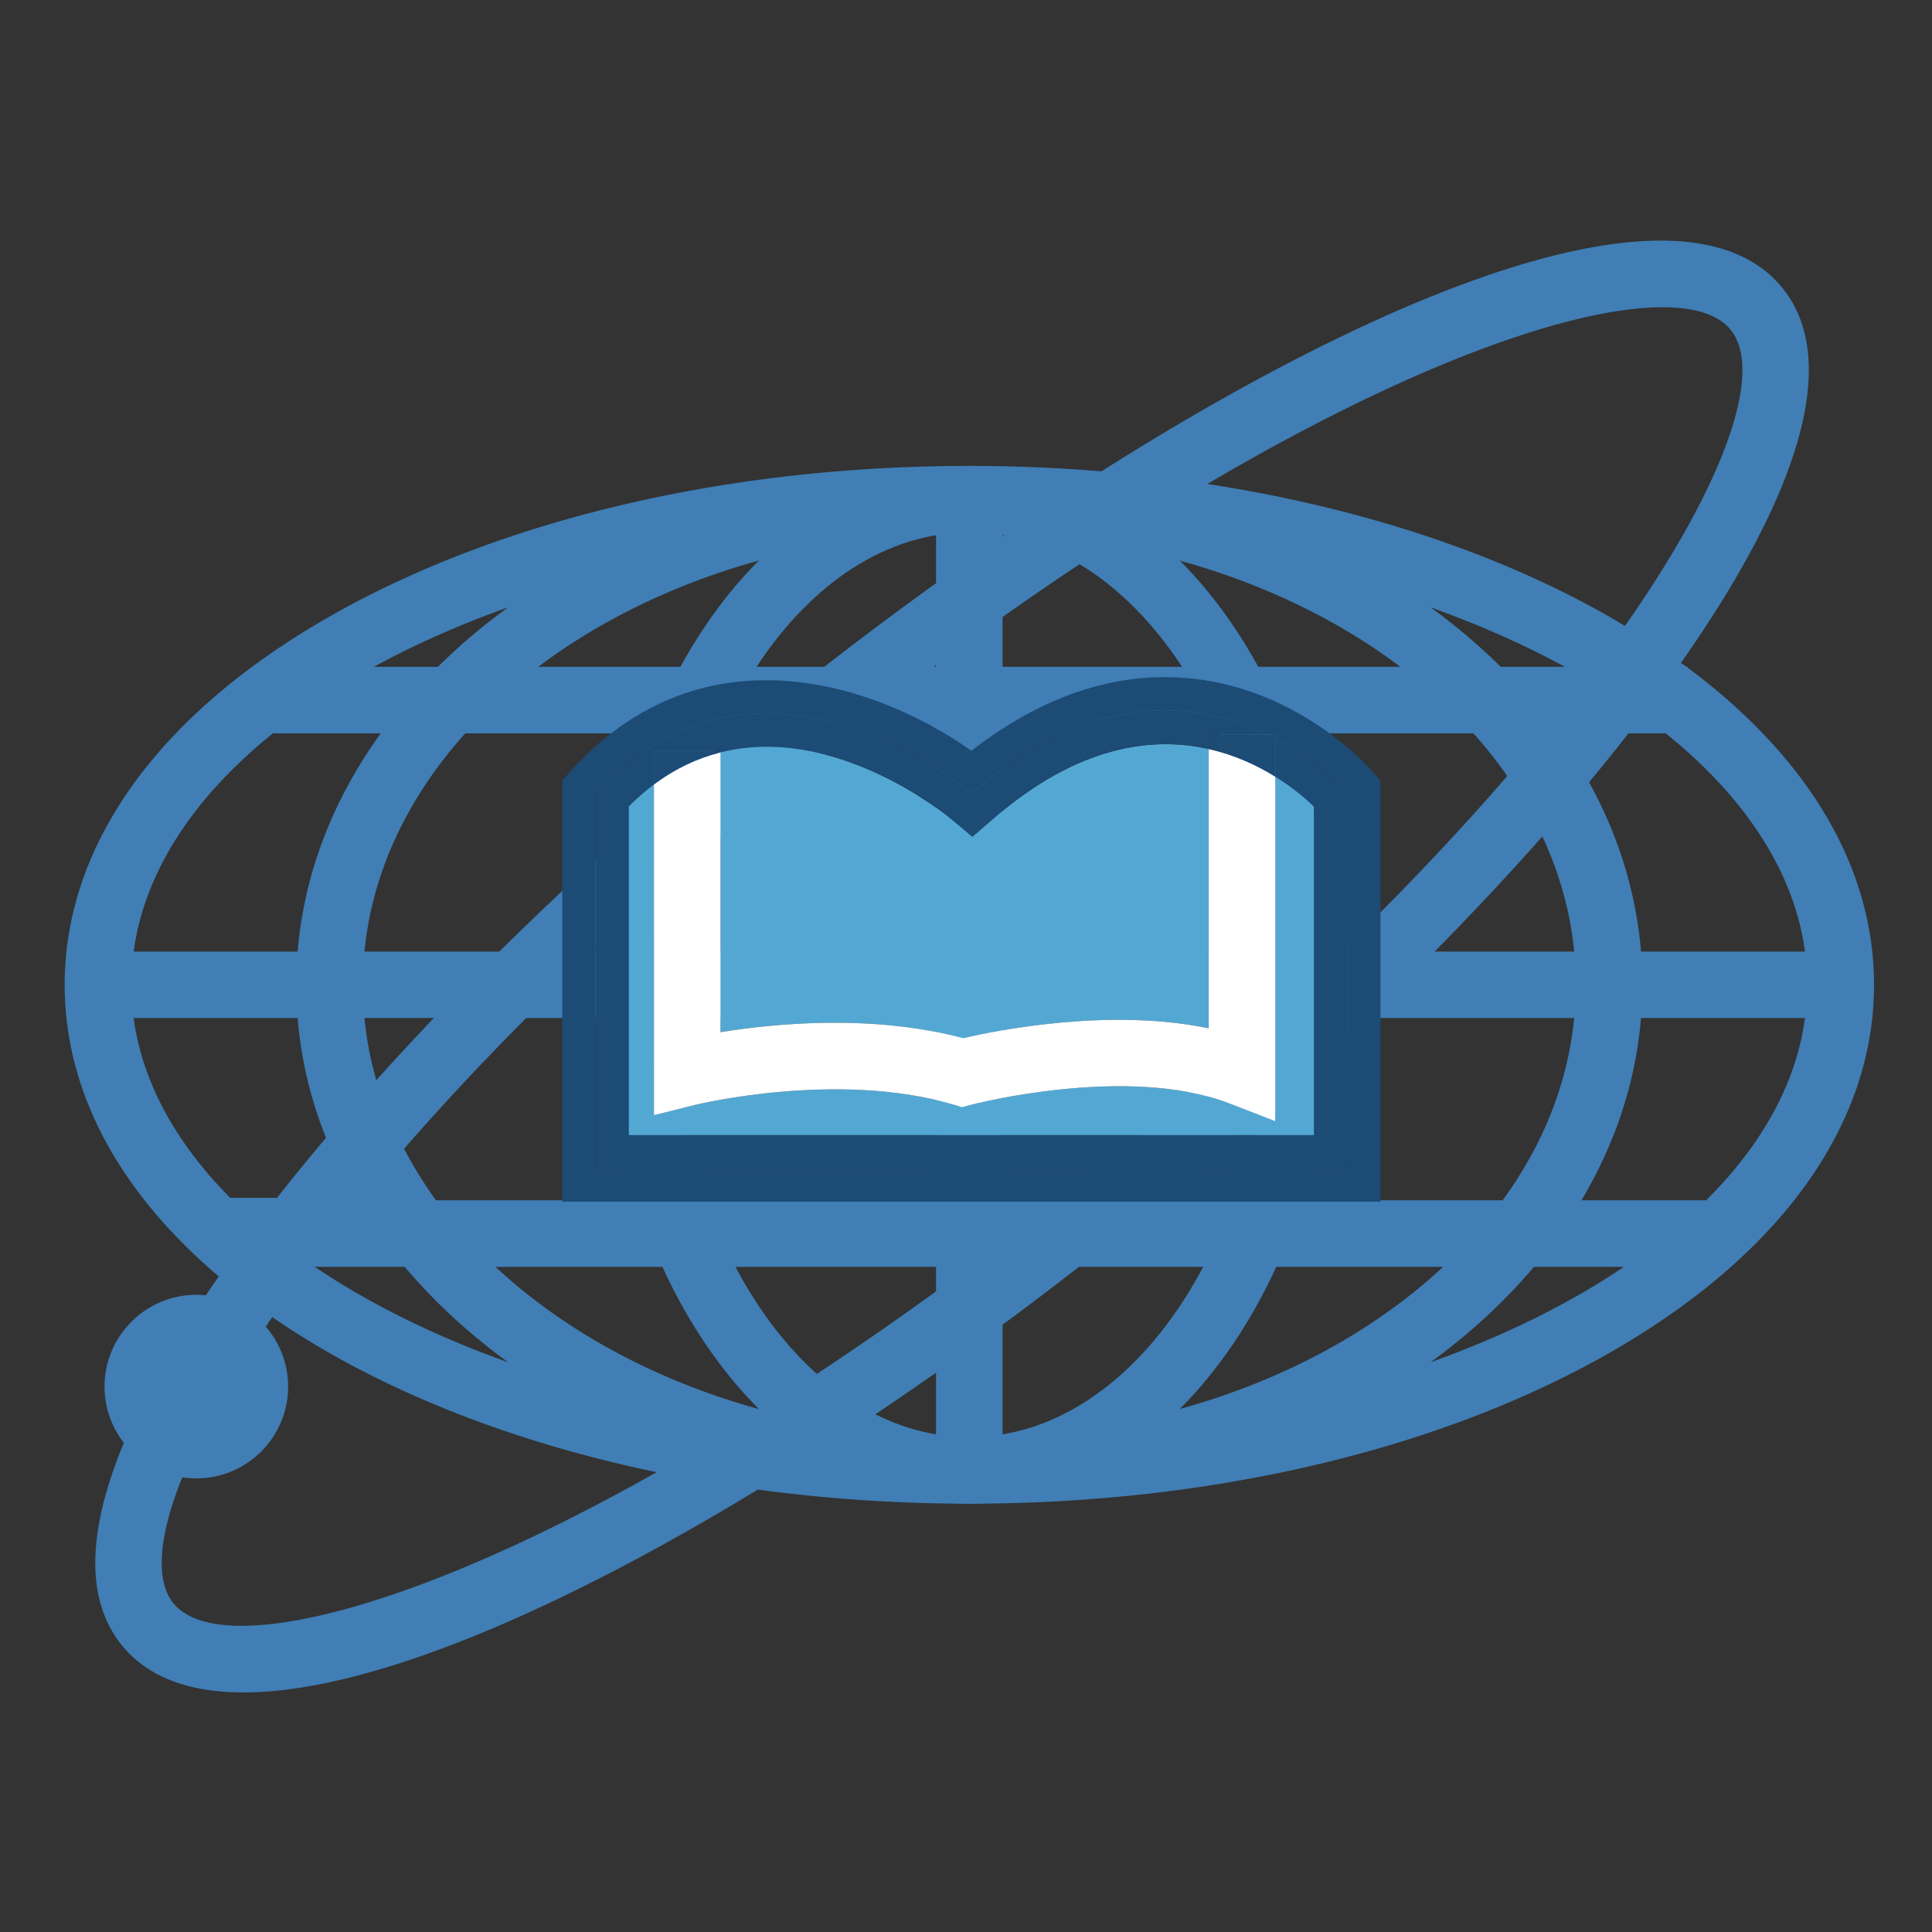 <svg xmlns="http://www.w3.org/2000/svg" viewBox="0 0 500 500"><rect x="0" y="0" width="500" height="500" fill="#333333" stroke="none"/><path fill="#407eb5" d="M250.86 389.15c-52.21 0-94.69-60.24-94.69-134.29s42.48-134.29 94.69-134.29 94.69 60.24 94.69 134.29-42.48 134.29-94.69 134.29zm0-251.36c-42.72 0-77.47 52.52-77.47 117.07s34.75 117.07 77.47 117.07 77.47-52.52 77.47-117.07-34.75-117.07-77.47-117.07z"/><path fill="#407eb5" d="M436.8 172.82v-.25h-.35c-.46-.34-.95-.68-1.42-1.02 29.22-41.57 42.16-77.58 26.16-97.14-24.1-29.48-97.83-2.01-176.14 47.57-11.22-.93-22.64-1.4-34.18-1.4-61.68 0-119.81 13.46-163.66 37.9-45.44 25.32-70.47 59.56-70.47 96.39 0 27.47 13.94 53.49 39.88 75.46-28.43 40.89-40.82 76.23-25.02 95.54C38.42 434.22 49.23 438 63.02 438c32.43 0 81.25-20.96 133.11-52.5 17.73 2.4 36.07 3.65 54.74 3.65 61.69 0 119.81-13.46 163.66-37.9 45.45-25.33 70.47-59.56 70.47-96.39 0-30.27-16.94-58.78-48.2-82.04zm30.33 73.44h-42.44c-1.28-15.45-5.92-30.21-13.44-43.82 3.55-4.25 6.92-8.46 10.2-12.65h9.63c20.38 16.38 33.24 35.68 36.05 56.47zm-120.11 0h-87.55v-56.47h121.84c3.19 3.54 6.1 7.24 8.77 11.04-12.43 14.39-26.8 29.63-43.06 45.43zm-73.71 64.38h-13.84v-47.17h69.32a977.543 977.543 0 0 1-41.86 36.24c-4.57 3.75-9.11 7.37-13.62 10.93zm-31.06 61.11c-7.26-.29-14.38-.97-21.35-1.98 7.11-4.7 14.24-9.54 21.35-14.54v16.52zm-45.24-6.91c-27.25-7.44-50.96-20.38-68.77-36.98h114.01v6.34c-15.69 11.38-30.81 21.58-45.24 30.64zm22.25-175.05h23v56.47h-88.43c15.68-14.85 33-30.14 52-45.69 4.51-3.69 8.98-7.27 13.43-10.78zm40.21-51.81c.4.02.79.05 1.18.07-.39.27-.79.54-1.18.81v-.88zm27.61 2.99c29.04 5.13 55 16.28 75.33 31.6H259.47v-12.89c9.43-6.67 18.64-12.9 27.61-18.71zm-44.83 31.6h-.57l.57-.42v.42zm146.14 0c-5.54-5.49-11.61-10.63-18.17-15.39 12.55 4.48 24.2 9.64 34.75 15.39h-16.58zm-146.14-21.64a949.37 949.37 0 0 0-28.92 21.64h-74.02c26.59-20.03 62.78-32.97 102.94-34.59v12.95zm-50.39 38.86c-21.78 17.97-43.02 37.09-62.63 56.47H94.32c2.04-20.79 11.35-40.09 26.1-56.47h71.44zm-79.57 73.68a747.15 747.15 0 0 0-14.9 16.07 88.901 88.901 0 0 1-3.07-16.07h17.97zm23.89 0h106.08v47.17H112.85a105.62 105.62 0 0 1-8.27-13.34c9.45-10.85 19.98-22.16 31.6-33.83zm-31.44 64.39c7.63 9.04 16.62 17.33 26.76 24.69-18.98-6.78-35.86-15.12-50.05-24.69h23.29zm154.73 14.97c6.64-4.89 13.23-9.89 19.76-14.97h94.25c-27.12 25.27-67.94 42.03-114.01 43.89v-28.92zm41.25-32.19c18.3-15.09 36.2-30.98 53.1-47.17h53.58c-1.66 16.97-8.15 32.96-18.52 47.17h-88.16zm70.57-64.38c9.8-9.94 19.12-19.9 27.87-29.78 4.41 9.44 7.23 19.42 8.24 29.78h-36.11zm76.57-160.95c8.47 10.35-.56 38.43-27.32 76.69-1.98-1.19-3.95-2.37-6.02-3.52-28.85-16.08-63.9-27.37-102.05-33.23 72.04-42.45 123.67-54.26 135.39-39.94zm-334.53 87.26H96.75c10.55-5.75 22.19-10.91 34.75-15.39-6.56 4.76-12.63 9.9-18.17 15.39zm-42.69 17.22h27.89c-12.22 16.93-19.82 36.08-21.5 56.47H34.59c2.82-20.79 15.68-40.09 36.05-56.47zm-36.05 73.68h42.44c.88 10.72 3.37 21.1 7.34 31-4.6 5.44-9 10.84-13.18 16.17h-2.82v3.61c-.59.77-1.17 1.54-1.75 2.31-18.04-15.63-29.41-33.71-32.03-53.09zm10.32 151.49c-8.27-10.11.2-37.18 25.55-74.09 5.23 3.6 10.8 7.07 16.74 10.38 23.91 13.32 52.08 23.36 82.74 29.75-66.62 37.57-113.89 47.58-125.03 33.96zm325.31-62.41c10.14-7.37 19.14-15.65 26.76-24.69h23.29c-14.18 9.57-31.06 17.91-50.05 24.69zm71.32-41.91h-32.26c8.65-14.53 14.03-30.43 15.41-47.17h42.44c-2.29 16.97-11.26 32.96-25.59 47.17z"/><path d="M50.81 352.31c-3.61 0-6.54 2.94-6.54 6.54 0 3.61 2.93 6.54 6.54 6.54s6.54-2.94 6.54-6.54c0-3.61-2.93-6.54-6.54-6.54z" fill="none"/><path fill="#53a8d3" d="M249.29 268.69c8.48-1.98 37.81-7.95 63.55-2.55v-72.29c-14.58-3.29-33.76-.98-55.66 17.94l-5.54 4.79-5.62-4.71c-1.54-1.28-30.11-24.58-59.55-17.16v72.42c13.96-2.27 39.31-4.74 62.82 1.56z"/><path fill="#53a8d3" d="M318.33 285.61c-26.37-10.23-66.59.19-67 .3l-2.32.62-2.3-.68c-29.99-8.84-66.4 0-66.76.09l-10.68 2.65-.01-85.58a59.226 59.226 0 0 0-6.54 5.7v85.06h177.33v-85.03c-2.01-1.94-5.4-4.88-9.99-7.73v89.16l-11.73-4.56z"/><path fill="#1c4b75" d="M355.19 199.68c-.77-.9-19.21-22.04-48.71-24.25-18.62-1.39-37.11 4.95-55.09 18.87-23.69-16.8-69.06-33.07-103.66 5.21l-2.22 2.46v109.02h211.76V202.1l-2.08-2.42zm-6.54 102.7H154.11v-97.1c42.01-46.48 97.44 0 97.44 0 31.91-27.57 59.08-23.6 76.49-15.15h2.01v1.01c11.8 6.21 18.59 14.14 18.59 14.14v97.1z"/><path fill="#1c4b75" d="M330.06 191.14V201c4.58 2.85 7.98 5.8 9.99 7.73v85.03H162.72V208.7c2.15-2.16 4.33-4.05 6.54-5.7v-8.75h17.22v.45c29.43-7.41 58.01 15.88 59.55 17.16l5.62 4.71 5.54-4.79c21.9-18.93 41.08-21.24 55.66-17.94v-3.72h15.2c-17.42-8.45-44.59-12.42-76.49 15.15 0 0-55.44-46.48-97.44 0v97.1h194.54v-97.1c-.01.01-6.81-7.92-18.6-14.13z"/><path d="M312.84 266.14c-25.74-5.4-55.07.56-63.55 2.55-23.51-6.3-48.86-3.83-62.82-1.56v-72.42c-5.77 1.45-11.58 4.09-17.22 8.3l.01 85.58 10.68-2.65c.36-.09 36.77-8.94 66.76-.09l2.3.68 2.32-.62c.4-.11 40.63-10.53 67-.3l11.72 4.55V201c-4.6-2.86-10.4-5.62-17.22-7.16v72.3z" fill="#fff"/><path fill="#1c4b75" d="M330.06 190.13h-2.01c.68.33 1.36.67 2.01 1.01v-1.01z"/><path fill="#1c4b75" d="M312.84 193.85c6.81 1.54 12.61 4.3 17.22 7.16v-9.86c-.65-.34-1.33-.68-2.01-1.01h-15.2v3.71zM186.47 194.26h-17.22v8.75c5.64-4.21 11.44-6.85 17.22-8.3v-.45z"/><path fill="#407eb5" d="M50.81 335.09c-13.1 0-23.76 10.66-23.76 23.76 0 13.1 10.66 23.76 23.76 23.76s23.76-10.66 23.76-23.76c0-13.1-10.66-23.76-23.76-23.76zm0 30.3c-3.61 0-6.54-2.94-6.54-6.54s2.93-6.54 6.54-6.54 6.54 2.94 6.54 6.54-2.93 6.54-6.54 6.54zM56 310h23v17H56z"/></svg>
